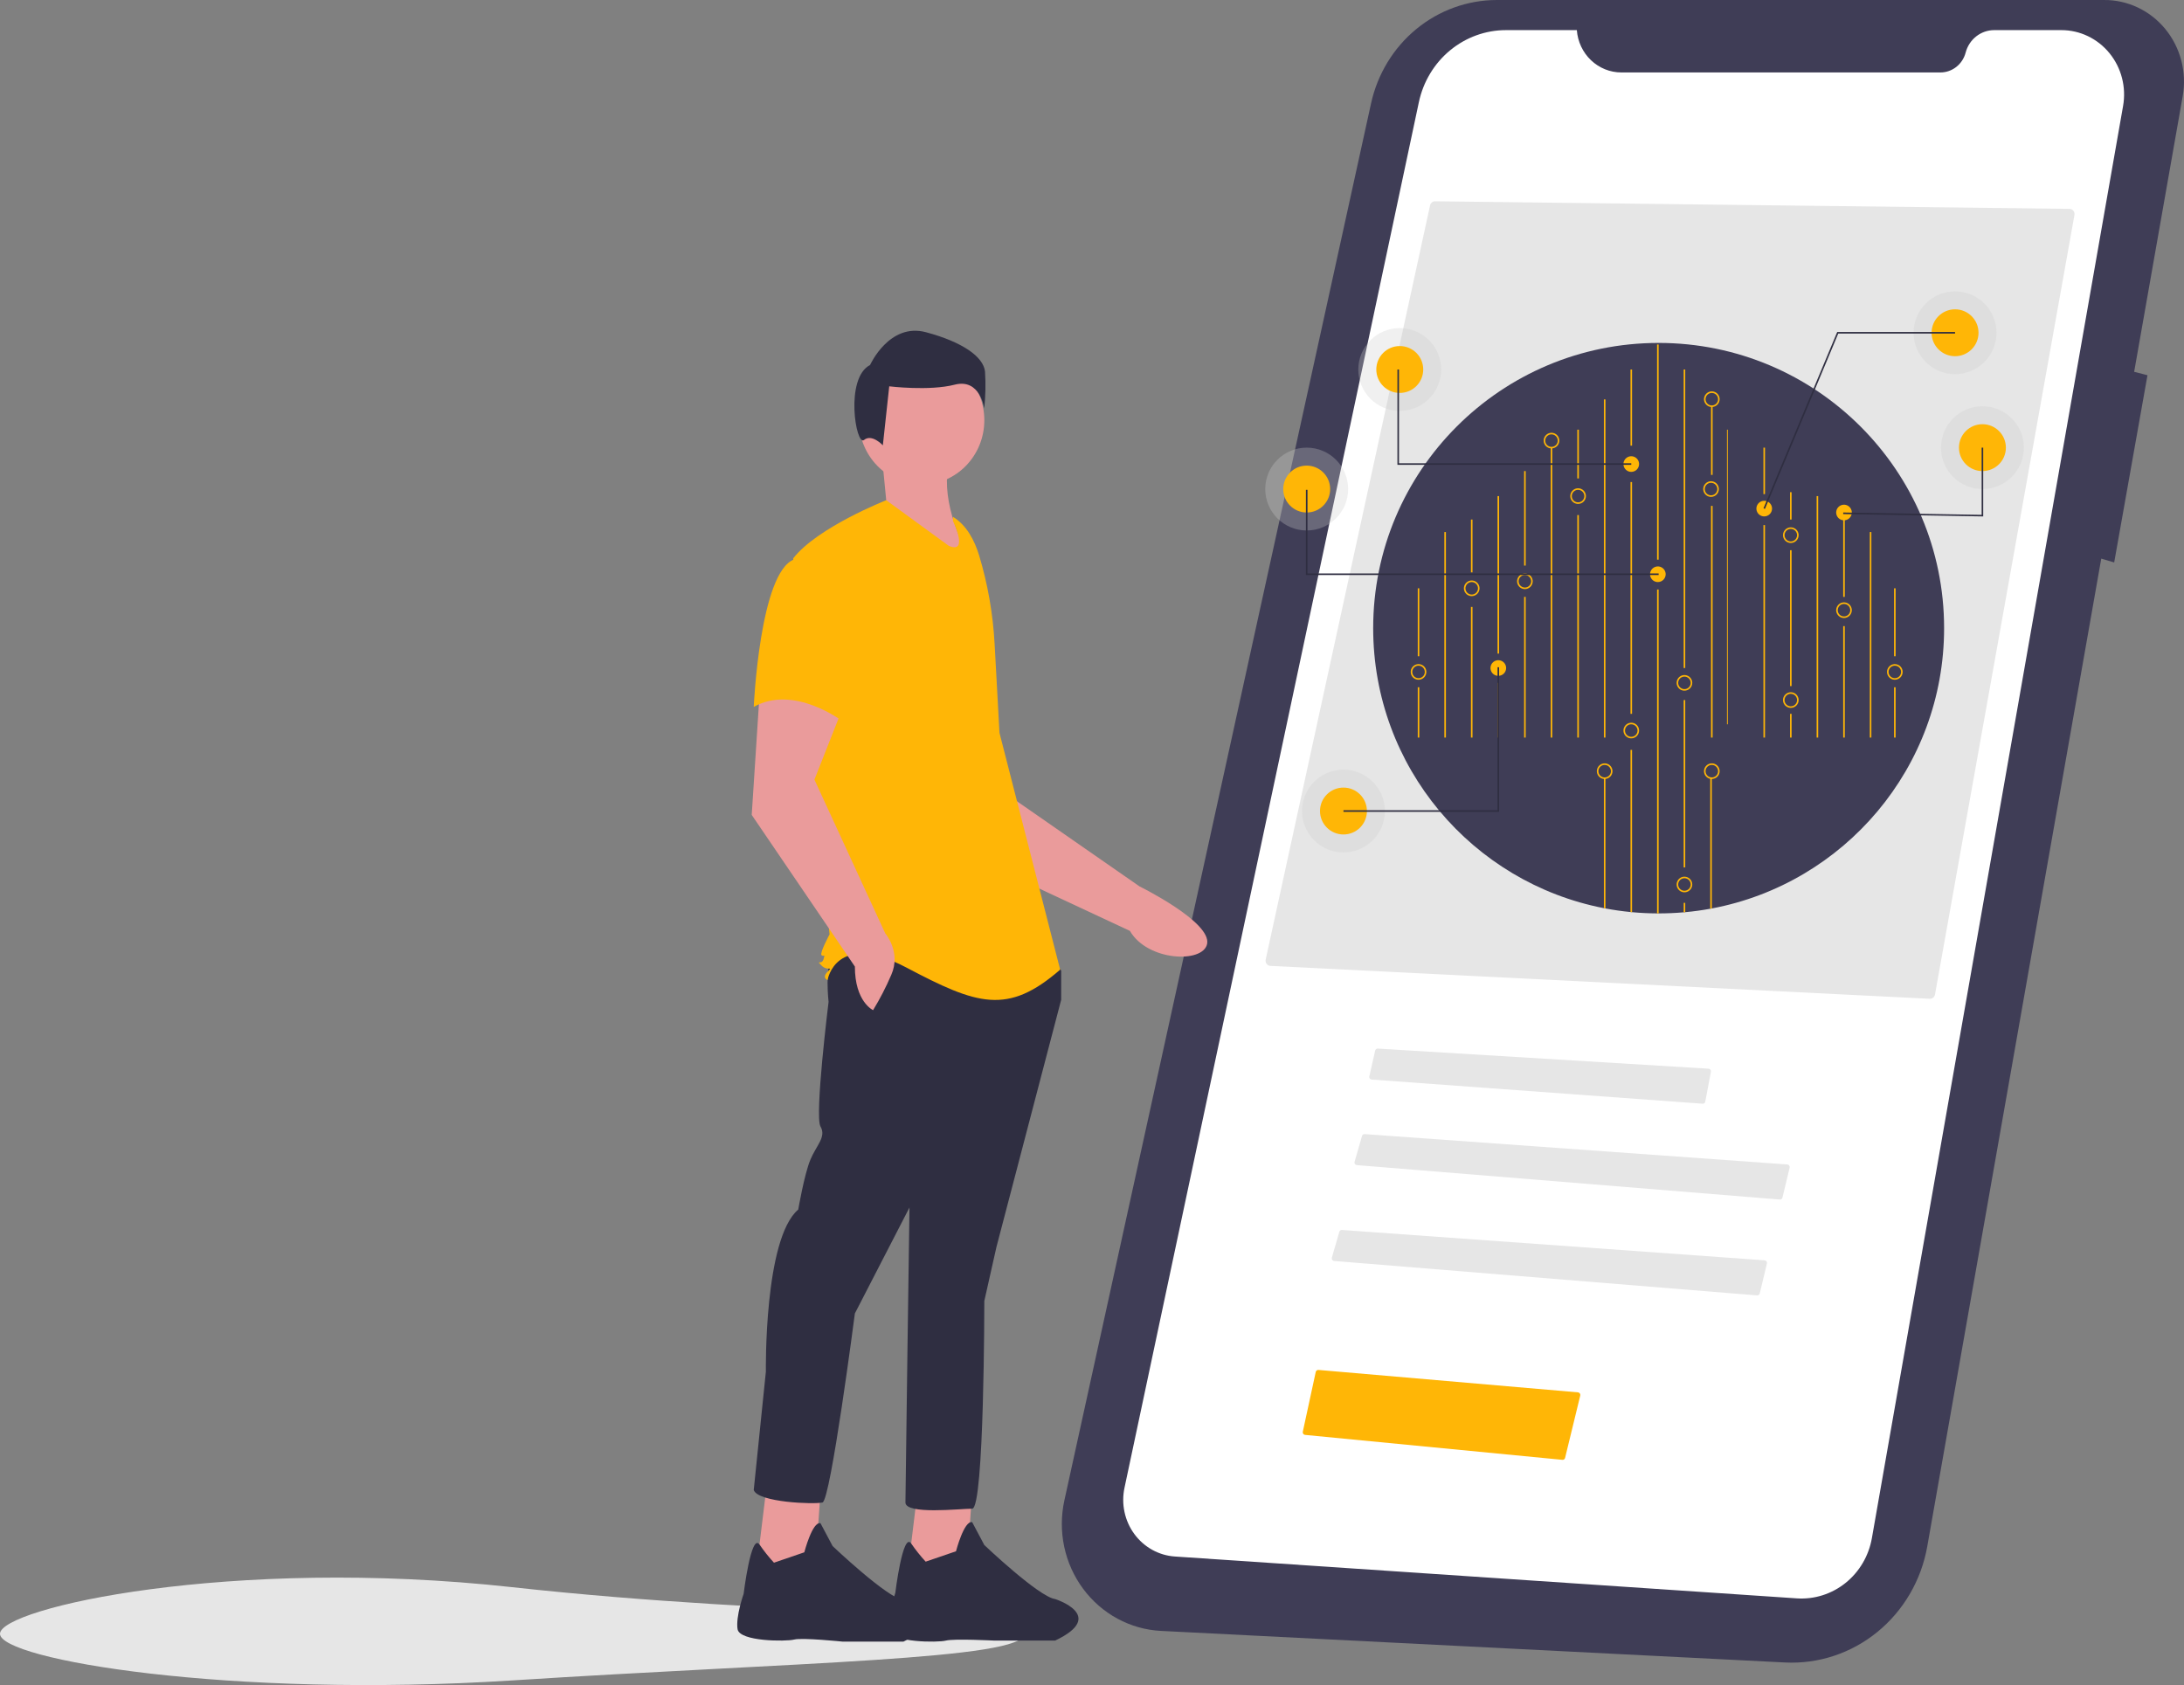 <svg width="832" height="642" viewBox="0 0 832 642" fill="none" xmlns="http://www.w3.org/2000/svg">
<rect x="0" y="0" width="832" height="642" fill="#808080" stroke="none"/>
<g clip-path="url(#clip0)">
<path d="M390.149 622.465C390.149 632.277 302.702 633.322 195.075 640.231C87.548 647.133 0 632.277 0 622.465C0 612.653 87.951 592.911 195.075 604.699C302.702 616.543 390.149 612.653 390.149 622.465Z" fill="#E6E6E6"/>
<path d="M801.481 0.001H570.259C559.102 0.001 548.276 3.9 539.562 11.057C530.848 18.214 524.764 28.203 522.31 39.383L405.478 571.634C404.204 577.439 404.181 583.461 405.412 589.276C406.643 595.091 409.098 600.56 412.604 605.298C416.11 610.036 420.583 613.928 425.709 616.703C430.835 619.478 436.49 621.068 442.277 621.36L679.974 633.389C692.702 634.033 705.224 629.899 715.202 621.758C725.18 613.616 731.933 602.024 734.202 589.145L800.476 212.837L805.406 214.284L818.087 142.96L813.012 141.657L831.511 36.616C832.304 32.117 832.12 27.493 830.973 23.076C829.826 18.658 827.745 14.554 824.877 11.057C822.009 7.561 818.425 4.757 814.381 2.846C810.337 0.935 805.933 -0.037 801.481 0.001L801.481 0.001Z" fill="#3F3D56"/>
<path d="M600.699 11.475H573.709C565.958 11.475 558.44 14.198 552.403 19.191C546.366 24.185 542.173 31.148 540.521 38.927L428.379 566.835C427.733 569.875 427.734 573.021 428.381 576.06C429.028 579.1 430.305 581.96 432.127 584.445C433.949 586.93 436.271 588.983 438.936 590.462C441.6 591.941 444.544 592.812 447.567 593.016L684.495 608.964C691.179 609.414 697.791 607.321 703.068 603.083C708.345 598.846 711.918 592.761 713.105 585.99L808.797 40.345C809.417 36.813 809.274 33.185 808.379 29.716C807.484 26.247 805.859 23.023 803.618 20.269C801.377 17.516 798.575 15.302 795.41 13.782C792.245 12.263 788.793 11.475 785.3 11.475H759.695C757.217 11.475 754.808 12.314 752.841 13.862C750.874 15.411 749.459 17.582 748.814 20.04C748.246 22.209 746.996 24.126 745.26 25.493C743.523 26.86 741.396 27.601 739.209 27.601H617.654C613.37 27.601 609.243 25.94 606.1 22.95C602.957 19.96 601.028 15.862 600.699 11.475V11.475Z" fill="white"/>
<path d="M347.088 283.014L367.978 325.491L430.441 354.657C437.112 366.236 458.309 367.122 459.85 359.634C461.58 351.235 434.11 337.715 434.11 337.715L381.865 301.42L377.293 270.174L347.088 283.014Z" fill="#EA9B9B"/>
<path d="M349.552 568.071L345.699 599.726L368.044 601.31L370.356 568.071H349.552Z" fill="#EA9B9B"/>
<path d="M352.634 594.978C350.636 592.809 348.794 590.494 347.12 588.052C343.918 583.501 341.076 606.849 341.076 606.849C341.076 606.849 337.994 616.346 338.765 621.094C339.535 625.842 357.257 625.842 360.339 625.051C363.421 624.259 378.832 625.051 378.832 625.051H401.947C421.981 615.554 401.947 609.223 401.947 609.223C395.783 608.432 374.979 588.647 374.979 588.647L370.356 579.942C367.274 579.15 364.192 591.021 364.192 591.021L352.634 594.978Z" fill="#2F2E41"/>
<path d="M291.764 568.466L287.91 600.122L310.255 601.705L312.567 568.466H291.764Z" fill="#EA9B9B"/>
<path d="M294.845 595.374C292.848 593.204 291.005 590.89 289.332 588.448C286.129 583.897 283.288 607.245 283.288 607.245C283.288 607.245 280.206 615.95 280.976 620.698C281.747 625.447 299.469 625.447 302.551 624.655C305.633 623.864 321.043 625.447 321.043 625.447H344.159C364.192 615.95 344.159 609.619 344.159 609.619C337.995 608.827 317.191 589.043 317.191 589.043L312.567 580.337C309.485 579.546 306.403 591.417 306.403 591.417L294.845 595.374Z" fill="#2F2E41"/>
<path d="M317.19 364.288C314.108 368.245 315.649 381.699 315.649 381.699C315.649 381.699 310.256 425.225 312.567 429.182C314.879 433.139 311.026 436.305 308.715 441.845C306.403 447.384 304.092 460.838 304.092 460.838C290.993 471.917 291.763 522.566 291.763 522.566L287.14 567.675C288.681 572.424 310.256 573.215 313.338 572.424C316.42 571.632 325.666 500.407 325.666 500.407L346.47 460.046C346.47 460.046 344.929 567.675 344.929 572.424C344.929 577.172 365.733 574.798 370.356 574.798C374.979 574.798 374.979 495.659 374.979 495.659L379.602 475.083L404.259 380.907V369.828L400.406 364.288C400.406 364.288 320.272 360.331 317.19 364.288Z" fill="#2F2E41"/>
<path d="M351.093 184.643C364.285 184.643 374.979 173.659 374.979 160.11C374.979 146.56 364.285 135.577 351.093 135.577C337.901 135.577 327.207 146.56 327.207 160.11C327.207 173.659 337.901 184.643 351.093 184.643Z" fill="#EA9B9B"/>
<path d="M363.036 171.585C358.194 182.658 361.061 198.125 370.741 215.111L331.445 196.118L337.609 190.578L336.068 174.75L363.036 171.585Z" fill="#EA9B9B"/>
<path d="M363.036 196.909C368.182 200.052 371.261 205.825 373.028 211.7C376.299 222.576 378.268 233.821 378.892 245.187L380.758 279.214L403.874 369.432C383.84 386.843 372.283 382.886 345.315 368.641C318.346 354.396 315.264 373.389 315.264 373.389C315.264 373.389 312.953 372.598 315.264 370.224C317.576 367.849 315.264 370.224 312.953 367.849C310.641 365.475 312.953 367.849 313.723 365.475C314.494 363.101 313.723 364.684 312.953 363.892C312.182 363.101 316.035 355.979 316.035 355.979L309.871 296.624L302.166 212.737C311.412 200.866 337.609 190.578 337.609 190.578L361.495 207.989C369.201 211.154 363.036 198.492 363.036 198.492L363.036 196.909Z" fill="#FFB606"/>
<path d="M289.452 262.99L286.37 310.474L325.666 368.245C325.666 381.699 332.601 384.864 332.601 384.864C335.227 380.559 337.545 376.062 339.535 371.411C343.388 362.705 337.224 355.583 337.224 355.583L310.256 297.02L321.813 267.739L289.452 262.99Z" fill="#EA9B9B"/>
<path d="M302.55 213.133C289.452 217.881 287.14 269.321 287.14 269.321C302.551 260.616 321.043 274.861 321.043 274.861C321.043 274.861 324.895 261.408 329.519 243.997C330.915 239.1 331.081 233.919 330.004 228.938C328.926 223.956 326.638 219.336 323.354 215.507C323.354 215.507 315.649 208.384 302.55 213.133Z" fill="#FFB606"/>
<path d="M329.134 167.628C332.174 165.129 336.323 169.671 336.323 169.671L338.755 147.184C338.755 147.184 353.959 149.058 363.69 146.559C373.421 144.061 374.941 155.617 374.941 155.617C375.443 150.95 375.544 146.247 375.245 141.562C374.637 135.941 366.731 130.319 352.743 126.571C338.755 122.823 331.457 139.064 331.457 139.064C321.727 144.061 326.093 170.126 329.134 167.628Z" fill="#2F2E41"/>
<path d="M735.156 380.529C735.62 380.546 736.075 380.393 736.439 380.097C736.803 379.801 737.052 379.38 737.14 378.912L790.267 81.911C790.318 81.628 790.307 81.337 790.237 81.059C790.167 80.781 790.038 80.522 789.861 80.3C789.683 80.078 789.46 79.898 789.207 79.774C788.955 79.65 788.679 79.584 788.399 79.58L546.693 76.688H546.671C546.235 76.69 545.812 76.843 545.471 77.123C545.131 77.403 544.893 77.793 544.795 78.23L482.166 365.592C482.105 365.872 482.104 366.163 482.164 366.444C482.224 366.725 482.343 366.99 482.513 367.218C482.682 367.447 482.899 367.635 483.147 367.769C483.395 367.903 483.668 367.98 483.948 367.994L735.156 380.529Z" fill="#E6E6E6"/>
<path d="M524.809 399.5C524.592 399.5 524.382 399.576 524.212 399.714C524.042 399.853 523.923 400.046 523.874 400.263L521.642 410.09C521.611 410.229 521.609 410.373 521.637 410.513C521.665 410.653 521.722 410.785 521.805 410.9C521.887 411.015 521.993 411.11 522.115 411.179C522.236 411.248 522.371 411.289 522.51 411.299L648.617 420.504C648.85 420.52 649.082 420.447 649.268 420.301C649.454 420.155 649.582 419.944 649.628 419.708L651.775 408.34C651.801 408.202 651.798 408.059 651.766 407.923C651.735 407.786 651.675 407.658 651.591 407.547C651.507 407.436 651.401 407.344 651.28 407.279C651.159 407.213 651.026 407.175 650.889 407.167L524.867 399.502C524.848 399.501 524.828 399.5 524.809 399.5Z" fill="#E6E6E6"/>
<path d="M678.02 457.015C678.248 457.033 678.474 456.968 678.658 456.831C678.843 456.694 678.975 456.495 679.03 456.267L681.763 444.875C681.796 444.735 681.8 444.589 681.772 444.448C681.745 444.307 681.688 444.173 681.606 444.057C681.523 443.941 681.417 443.844 681.294 443.774C681.172 443.705 681.036 443.664 680.896 443.653L519.853 432.085C519.634 432.067 519.416 432.128 519.236 432.256C519.056 432.384 518.924 432.572 518.864 432.789L516.024 442.634C515.983 442.775 515.974 442.923 515.996 443.068C516.018 443.213 516.072 443.351 516.153 443.472C516.234 443.594 516.34 443.695 516.464 443.768C516.588 443.842 516.726 443.886 516.868 443.897L678.02 457.015Z" fill="#E6E6E6"/>
<path d="M669.372 493.534C669.599 493.553 669.826 493.488 670.011 493.351C670.196 493.214 670.327 493.014 670.382 492.786L673.114 481.393C673.148 481.253 673.151 481.108 673.124 480.967C673.097 480.825 673.04 480.692 672.957 480.576C672.875 480.459 672.768 480.363 672.646 480.293C672.523 480.223 672.387 480.182 672.247 480.172L511.204 468.604C510.986 468.586 510.768 468.646 510.588 468.775C510.407 468.903 510.276 469.091 510.215 469.307L507.376 479.152C507.335 479.293 507.325 479.441 507.348 479.587C507.37 479.732 507.423 479.87 507.504 479.991C507.585 480.112 507.691 480.213 507.815 480.287C507.939 480.36 508.077 480.404 508.22 480.416L669.372 493.534Z" fill="#E6E6E6"/>
<path d="M595.201 556.183C595.431 556.207 595.661 556.145 595.849 556.009C596.037 555.872 596.171 555.669 596.224 555.439L602.002 531.701C602.036 531.562 602.04 531.417 602.014 531.277C601.988 531.136 601.933 531.003 601.852 530.887C601.771 530.77 601.666 530.673 601.545 530.602C601.424 530.532 601.289 530.489 601.15 530.477L502.252 521.933C502.021 521.917 501.792 521.985 501.606 522.126C501.419 522.267 501.287 522.471 501.234 522.702L496.305 545.485C496.275 545.622 496.274 545.763 496.302 545.9C496.33 546.037 496.386 546.167 496.466 546.28C496.546 546.393 496.649 546.487 496.767 546.557C496.886 546.626 497.017 546.669 497.153 546.682L595.201 556.183Z" fill="#FFB606"/>
<g clip-path="url(#clip1)">
<path opacity="0.3" d="M755.209 186.328C763.93 186.328 771 179.263 771 170.548C771 161.833 763.93 154.768 755.209 154.768C746.488 154.768 739.418 161.833 739.418 170.548C739.418 179.263 746.488 186.328 755.209 186.328Z" fill="#CCCCCC"/>
<path d="M755.209 179.48C760.146 179.48 764.147 175.481 764.147 170.548C764.147 165.615 760.146 161.616 755.209 161.616C750.273 161.616 746.271 165.615 746.271 170.548C746.271 175.481 750.273 179.48 755.209 179.48Z" fill="#FFB606"/>
<path opacity="0.3" d="M744.781 142.56C753.502 142.56 760.572 135.495 760.572 126.78C760.572 118.065 753.502 111 744.781 111C736.06 111 728.991 118.065 728.991 126.78C728.991 135.495 736.06 142.56 744.781 142.56Z" fill="#CCCCCC"/>
<path d="M744.781 135.712C749.718 135.712 753.72 131.713 753.72 126.78C753.72 121.847 749.718 117.848 744.781 117.848C739.845 117.848 735.843 121.847 735.843 126.78C735.843 131.713 739.845 135.712 744.781 135.712Z" fill="#FFB606"/>
<path opacity="0.3" d="M497.791 202.108C506.512 202.108 513.581 195.043 513.581 186.328C513.581 177.613 506.512 170.548 497.791 170.548C489.07 170.548 482 177.613 482 186.328C482 195.043 489.07 202.108 497.791 202.108Z" fill="#CCCCCC"/>
<path d="M497.791 195.26C502.727 195.26 506.729 191.261 506.729 186.328C506.729 181.395 502.727 177.396 497.791 177.396C492.854 177.396 488.853 181.395 488.853 186.328C488.853 191.261 492.854 195.26 497.791 195.26Z" fill="#FFB606"/>
<path opacity="0.3" d="M511.794 324.776C520.515 324.776 527.585 317.711 527.585 308.996C527.585 300.281 520.515 293.216 511.794 293.216C503.073 293.216 496.003 300.281 496.003 308.996C496.003 317.711 503.073 324.776 511.794 324.776Z" fill="#CCCCCC"/>
<path d="M511.794 317.928C516.73 317.928 520.732 313.929 520.732 308.996C520.732 304.063 516.73 300.064 511.794 300.064C506.857 300.064 502.855 304.063 502.855 308.996C502.855 313.929 506.857 317.928 511.794 317.928Z" fill="#FFB606"/>
<path opacity="0.3" d="M533.245 156.554C541.966 156.554 549.036 149.489 549.036 140.774C549.036 132.059 541.966 124.994 533.245 124.994C524.524 124.994 517.455 132.059 517.455 140.774C517.455 149.489 524.524 156.554 533.245 156.554Z" fill="#CCCCCC"/>
<path d="M533.245 149.706C538.182 149.706 542.183 145.707 542.183 140.774C542.183 135.841 538.182 131.842 533.245 131.842C528.309 131.842 524.307 135.841 524.307 140.774C524.307 145.707 528.309 149.706 533.245 149.706Z" fill="#FFB606"/>
<path d="M740.611 239.325C740.611 292.424 702.501 336.629 652.123 346.115C651.926 346.154 651.727 346.19 651.527 346.225C648.396 346.8 645.218 347.236 641.993 347.533C641.793 347.553 641.597 347.571 641.397 347.586C638.257 347.86 635.079 347.998 631.863 348C631.664 348 631.467 348 631.267 347.997C628.055 347.982 624.877 347.827 621.733 347.533C621.534 347.518 621.337 347.497 621.137 347.476C617.917 347.163 614.739 346.71 611.603 346.115C611.404 346.08 611.204 346.041 611.007 346.002C560.924 336.281 523.116 292.216 523.116 239.325C523.116 179.307 571.805 130.651 631.863 130.651C691.922 130.651 740.611 179.307 740.611 239.325Z" fill="#3F3D56"/>
<path d="M652.421 192.729H651.825V281.009H652.421V192.729Z" fill="#FFB606"/>
<path d="M652.421 154.887H651.825V180.931H652.421V154.887Z" fill="#FFB606"/>
<path d="M611.603 152.17H611.007V281.009H611.603V152.17Z" fill="#FFB606"/>
<path d="M621.733 140.774H621.137V169.79H621.733V140.774Z" fill="#FFB606"/>
<path d="M621.733 183.648H621.137V271.969H621.733V183.648Z" fill="#FFB606"/>
<path d="M621.733 285.698V347.533C621.533 347.518 621.337 347.497 621.137 347.476V285.698H621.733Z" fill="#FFB606"/>
<path d="M631.863 131.246H631.267V213.228H631.863V131.246Z" fill="#FFB606"/>
<path d="M631.863 224.593V348C631.663 348 631.467 348 631.267 347.997V224.593H631.863Z" fill="#FFB606"/>
<path d="M641.993 140.774H641.397V254.51H641.993V140.774Z" fill="#FFB606"/>
<path d="M641.993 266.717H641.397V330.485H641.993V266.717Z" fill="#FFB606"/>
<path d="M641.993 343.989V347.533C641.793 347.553 641.597 347.571 641.397 347.586V343.989H641.993Z" fill="#FFB606"/>
<path d="M652.123 296.491V346.115C651.926 346.154 651.726 346.19 651.527 346.225V296.491H652.123Z" fill="#FFB606"/>
<path d="M611.603 296.491V346.115C611.404 346.08 611.204 346.041 611.007 346.002V296.491H611.603Z" fill="#FFB606"/>
<path d="M601.473 163.7H600.877V182.282H601.473V163.7Z" fill="#FFB606"/>
<path d="M601.473 196.235H600.877V281.009H601.473V196.235Z" fill="#FFB606"/>
<path d="M591.343 170.548H590.748V281.009H591.343V170.548Z" fill="#FFB606"/>
<path d="M581.214 179.48H580.618V215.478H581.214V179.48Z" fill="#FFB606"/>
<path d="M581.214 227.406H580.618V281.009H581.214V227.406Z" fill="#FFB606"/>
<path d="M571.084 189.008H570.488V249.012H571.084V189.008Z" fill="#FFB606"/>
<path d="M571.084 260.167H570.488V281.009H571.084V260.167Z" fill="#FFB606"/>
<path d="M560.954 197.94H560.358V218.066H560.954V197.94Z" fill="#FFB606"/>
<path d="M560.954 231.232H560.358V281.009H560.954V231.232Z" fill="#FFB606"/>
<path d="M550.824 202.704H550.228V281.009H550.824V202.704Z" fill="#FFB606"/>
<path d="M540.694 224.141H540.098V250.025H540.694V224.141Z" fill="#FFB606"/>
<path d="M540.694 261.841H540.098V281.009H540.694V261.841Z" fill="#FFB606"/>
<path d="M658.204 163.7H657.896V275.947H658.204V163.7Z" fill="#FFB606"/>
<path d="M672.382 170.548H671.787V188.246H672.382V170.548Z" fill="#FFB606"/>
<path d="M672.382 200.061H671.787V281.009H672.382V200.061Z" fill="#FFB606"/>
<path d="M682.512 187.519H681.917V197.94H682.512V187.519Z" fill="#FFB606"/>
<path d="M682.512 209.627H681.917V261.391H682.512V209.627Z" fill="#FFB606"/>
<path d="M682.512 271.969H681.917V281.009H682.512V271.969Z" fill="#FFB606"/>
<path d="M692.642 189.008H692.046V281.009H692.642V189.008Z" fill="#FFB606"/>
<path d="M702.772 197.94H702.176V227.406H702.772V197.94Z" fill="#FFB606"/>
<path d="M702.772 238.547H702.176V281.009H702.772V238.547Z" fill="#FFB606"/>
<path d="M712.902 202.704H712.306V281.009H712.902V202.704Z" fill="#FFB606"/>
<path d="M611.305 296.789C610.716 296.789 610.14 296.614 609.65 296.287C609.16 295.96 608.778 295.495 608.552 294.951C608.327 294.407 608.268 293.808 608.383 293.231C608.498 292.653 608.782 292.123 609.198 291.706C609.615 291.29 610.146 291.006 610.724 290.891C611.302 290.776 611.901 290.835 612.445 291.061C612.99 291.286 613.455 291.668 613.782 292.157C614.11 292.647 614.284 293.223 614.284 293.812C614.284 294.601 613.969 295.358 613.411 295.916C612.852 296.474 612.095 296.788 611.305 296.789ZM611.305 291.43C610.834 291.43 610.373 291.569 609.981 291.831C609.589 292.093 609.283 292.465 609.103 292.9C608.923 293.335 608.875 293.814 608.967 294.276C609.059 294.738 609.286 295.163 609.62 295.496C609.953 295.829 610.378 296.056 610.84 296.148C611.302 296.24 611.782 296.192 612.217 296.012C612.653 295.832 613.025 295.527 613.287 295.135C613.549 294.743 613.689 294.283 613.689 293.812C613.688 293.18 613.437 292.575 612.99 292.128C612.543 291.682 611.937 291.43 611.305 291.43Z" fill="#FFB606"/>
<path d="M621.435 281.307C620.846 281.307 620.27 281.132 619.78 280.805C619.29 280.478 618.908 280.013 618.682 279.469C618.457 278.924 618.398 278.326 618.513 277.748C618.628 277.171 618.912 276.64 619.328 276.224C619.745 275.807 620.276 275.524 620.854 275.409C621.432 275.294 622.031 275.353 622.575 275.578C623.12 275.804 623.585 276.185 623.912 276.675C624.24 277.165 624.414 277.74 624.414 278.329C624.413 279.118 624.099 279.875 623.541 280.433C622.982 280.992 622.225 281.306 621.435 281.307ZM621.435 275.947C620.964 275.947 620.503 276.087 620.111 276.349C619.719 276.61 619.413 276.982 619.233 277.418C619.052 277.853 619.005 278.332 619.097 278.794C619.189 279.256 619.416 279.68 619.75 280.013C620.083 280.347 620.508 280.573 620.97 280.665C621.432 280.757 621.912 280.71 622.347 280.53C622.783 280.349 623.155 280.044 623.417 279.652C623.679 279.261 623.818 278.8 623.818 278.329C623.818 277.698 623.566 277.092 623.12 276.646C622.673 276.199 622.067 275.948 621.435 275.947Z" fill="#FFB606"/>
<path d="M652.122 296.789C651.533 296.789 650.957 296.614 650.467 296.287C649.977 295.96 649.595 295.495 649.37 294.951C649.144 294.407 649.085 293.808 649.2 293.231C649.315 292.653 649.599 292.123 650.016 291.706C650.432 291.29 650.963 291.006 651.541 290.891C652.119 290.776 652.718 290.835 653.263 291.061C653.807 291.286 654.272 291.668 654.6 292.157C654.927 292.647 655.102 293.223 655.102 293.812C655.101 294.601 654.787 295.358 654.228 295.916C653.67 296.474 652.912 296.788 652.122 296.789ZM652.122 291.43C651.651 291.43 651.19 291.569 650.798 291.831C650.406 292.093 650.101 292.465 649.92 292.9C649.74 293.335 649.693 293.814 649.785 294.276C649.877 294.738 650.104 295.163 650.437 295.496C650.77 295.829 651.195 296.056 651.657 296.148C652.12 296.24 652.599 296.192 653.035 296.012C653.47 295.832 653.842 295.527 654.104 295.135C654.366 294.743 654.506 294.283 654.506 293.812C654.505 293.18 654.254 292.575 653.807 292.128C653.36 291.682 652.754 291.43 652.122 291.43Z" fill="#FFB606"/>
<path d="M641.695 334.006C641.105 334.006 640.529 334.181 640.039 334.508C639.549 334.835 639.168 335.3 638.942 335.844C638.717 336.388 638.658 336.987 638.773 337.565C638.888 338.142 639.171 338.673 639.588 339.089C640.005 339.505 640.536 339.789 641.113 339.904C641.691 340.019 642.29 339.96 642.835 339.734C643.379 339.509 643.845 339.127 644.172 338.638C644.499 338.148 644.674 337.573 644.674 336.984C644.673 336.194 644.358 335.438 643.8 334.88C643.242 334.322 642.484 334.008 641.695 334.006ZM641.695 339.366C641.223 339.366 640.762 339.226 640.37 338.964C639.979 338.702 639.673 338.33 639.493 337.895C639.312 337.46 639.265 336.981 639.357 336.519C639.449 336.057 639.676 335.633 640.009 335.299C640.343 334.966 640.767 334.739 641.23 334.648C641.692 334.556 642.171 334.603 642.607 334.783C643.042 334.963 643.415 335.269 643.676 335.66C643.938 336.052 644.078 336.513 644.078 336.984C644.077 337.615 643.826 338.221 643.379 338.667C642.932 339.114 642.327 339.365 641.695 339.366Z" fill="#FFB606"/>
<path d="M641.695 263.144C641.105 263.144 640.529 262.97 640.039 262.643C639.549 262.316 639.168 261.851 638.942 261.306C638.717 260.762 638.658 260.164 638.773 259.586C638.888 259.009 639.171 258.478 639.588 258.062C640.005 257.645 640.536 257.362 641.113 257.247C641.691 257.132 642.29 257.191 642.835 257.416C643.379 257.642 643.845 258.023 644.172 258.513C644.499 259.003 644.674 259.578 644.674 260.167C644.673 260.956 644.359 261.713 643.8 262.271C643.242 262.83 642.485 263.144 641.695 263.144ZM641.695 257.785C641.223 257.785 640.762 257.925 640.37 258.187C639.979 258.448 639.673 258.82 639.493 259.256C639.312 259.691 639.265 260.17 639.357 260.632C639.449 261.094 639.676 261.518 640.009 261.851C640.343 262.184 640.767 262.411 641.23 262.503C641.692 262.595 642.171 262.548 642.607 262.368C643.042 262.187 643.415 261.882 643.676 261.49C643.938 261.099 644.078 260.638 644.078 260.167C644.077 259.536 643.826 258.93 643.379 258.484C642.932 258.037 642.327 257.786 641.695 257.785Z" fill="#FFB606"/>
<path d="M631.565 221.759C630.976 221.759 630.4 221.584 629.91 221.257C629.42 220.93 629.038 220.465 628.812 219.921C628.587 219.377 628.528 218.778 628.643 218.201C628.758 217.623 629.041 217.092 629.458 216.676C629.875 216.26 630.406 215.976 630.984 215.861C631.562 215.746 632.161 215.805 632.705 216.031C633.249 216.256 633.715 216.638 634.042 217.127C634.369 217.617 634.544 218.193 634.544 218.781C634.543 219.571 634.229 220.328 633.671 220.886C633.112 221.444 632.355 221.758 631.565 221.759Z" fill="#FFB606"/>
<path d="M651.825 189.305C651.235 189.305 650.659 189.131 650.169 188.803C649.679 188.476 649.298 188.011 649.072 187.467C648.847 186.923 648.788 186.325 648.902 185.747C649.017 185.169 649.301 184.639 649.718 184.223C650.135 183.806 650.665 183.523 651.243 183.408C651.821 183.293 652.42 183.352 652.965 183.577C653.509 183.802 653.974 184.184 654.302 184.674C654.629 185.163 654.804 185.739 654.804 186.328C654.803 187.117 654.489 187.874 653.93 188.432C653.372 188.99 652.614 189.304 651.825 189.305ZM651.825 183.946C651.353 183.946 650.892 184.086 650.5 184.347C650.108 184.609 649.803 184.981 649.623 185.416C649.442 185.852 649.395 186.331 649.487 186.793C649.579 187.255 649.806 187.679 650.139 188.012C650.473 188.345 650.897 188.572 651.36 188.664C651.822 188.756 652.301 188.709 652.737 188.528C653.172 188.348 653.544 188.043 653.806 187.651C654.068 187.259 654.208 186.799 654.208 186.328C654.207 185.696 653.956 185.091 653.509 184.644C653.062 184.198 652.457 183.947 651.825 183.946Z" fill="#FFB606"/>
<path d="M580.915 224.438C580.326 224.438 579.75 224.264 579.26 223.937C578.77 223.609 578.388 223.144 578.163 222.6C577.937 222.056 577.878 221.458 577.993 220.88C578.108 220.303 578.392 219.772 578.809 219.356C579.225 218.939 579.756 218.656 580.334 218.541C580.912 218.426 581.511 218.485 582.056 218.71C582.6 218.936 583.065 219.317 583.393 219.807C583.72 220.297 583.895 220.872 583.895 221.461C583.894 222.25 583.58 223.007 583.021 223.565C582.463 224.124 581.705 224.438 580.915 224.438ZM580.915 219.079C580.444 219.079 579.983 219.219 579.591 219.481C579.199 219.742 578.894 220.114 578.713 220.55C578.533 220.985 578.486 221.464 578.578 221.926C578.67 222.388 578.897 222.812 579.23 223.145C579.563 223.478 579.988 223.705 580.45 223.797C580.913 223.889 581.392 223.842 581.828 223.662C582.263 223.481 582.635 223.176 582.897 222.784C583.159 222.393 583.299 221.932 583.299 221.461C583.298 220.83 583.047 220.224 582.6 219.778C582.153 219.331 581.547 219.08 580.915 219.079Z" fill="#FFB606"/>
<path d="M560.656 227.118C560.066 227.118 559.49 226.943 559 226.616C558.51 226.289 558.129 225.824 557.903 225.28C557.678 224.736 557.619 224.137 557.734 223.56C557.848 222.982 558.132 222.452 558.549 222.035C558.966 221.619 559.496 221.335 560.074 221.221C560.652 221.106 561.251 221.165 561.796 221.39C562.34 221.615 562.806 221.997 563.133 222.487C563.46 222.976 563.635 223.552 563.635 224.141C563.634 224.93 563.32 225.687 562.761 226.245C562.203 226.803 561.446 227.117 560.656 227.118ZM560.656 221.759C560.184 221.759 559.723 221.899 559.331 222.16C558.939 222.422 558.634 222.794 558.454 223.229C558.273 223.664 558.226 224.143 558.318 224.605C558.41 225.067 558.637 225.492 558.97 225.825C559.304 226.158 559.728 226.385 560.191 226.477C560.653 226.569 561.132 226.522 561.568 226.341C562.003 226.161 562.376 225.856 562.637 225.464C562.899 225.072 563.039 224.612 563.039 224.141C563.038 223.509 562.787 222.904 562.34 222.457C561.893 222.011 561.288 221.76 560.656 221.759Z" fill="#FFB606"/>
<path d="M570.786 257.487C570.196 257.487 569.62 257.313 569.13 256.986C568.64 256.658 568.258 256.193 568.033 255.649C567.807 255.105 567.748 254.507 567.863 253.929C567.978 253.352 568.262 252.821 568.679 252.405C569.095 251.988 569.626 251.705 570.204 251.59C570.782 251.475 571.381 251.534 571.926 251.759C572.47 251.985 572.935 252.366 573.263 252.856C573.59 253.346 573.765 253.921 573.765 254.51C573.764 255.299 573.45 256.056 572.891 256.614C572.333 257.173 571.575 257.487 570.786 257.487Z" fill="#FFB606"/>
<path d="M652.122 155.065C651.533 155.065 650.957 154.891 650.467 154.564C649.977 154.236 649.595 153.771 649.37 153.227C649.144 152.683 649.085 152.085 649.2 151.507C649.315 150.93 649.599 150.399 650.016 149.983C650.432 149.566 650.963 149.283 651.541 149.168C652.119 149.053 652.718 149.112 653.263 149.337C653.807 149.563 654.272 149.944 654.6 150.434C654.927 150.923 655.102 151.499 655.102 152.088C655.101 152.877 654.787 153.634 654.228 154.192C653.67 154.75 652.912 155.064 652.122 155.065ZM652.122 149.706C651.651 149.706 651.19 149.846 650.798 150.107C650.406 150.369 650.101 150.741 649.92 151.176C649.74 151.612 649.693 152.091 649.785 152.553C649.877 153.015 650.104 153.439 650.437 153.772C650.77 154.105 651.195 154.332 651.657 154.424C652.12 154.516 652.599 154.469 653.035 154.289C653.47 154.108 653.842 153.803 654.104 153.411C654.366 153.02 654.506 152.559 654.506 152.088C654.505 151.456 654.254 150.851 653.807 150.404C653.36 149.958 652.754 149.707 652.122 149.706Z" fill="#FFB606"/>
<path d="M601.175 191.985C600.586 191.985 600.01 191.81 599.52 191.483C599.03 191.156 598.648 190.691 598.423 190.147C598.197 189.603 598.138 189.004 598.253 188.427C598.368 187.849 598.652 187.319 599.068 186.902C599.485 186.486 600.016 186.202 600.594 186.087C601.172 185.972 601.771 186.031 602.315 186.257C602.86 186.482 603.325 186.864 603.652 187.353C603.98 187.843 604.155 188.419 604.155 189.008C604.154 189.797 603.839 190.554 603.281 191.112C602.722 191.67 601.965 191.984 601.175 191.985ZM601.175 186.626C600.704 186.626 600.243 186.765 599.851 187.027C599.459 187.289 599.154 187.661 598.973 188.096C598.793 188.531 598.746 189.01 598.837 189.472C598.929 189.934 599.156 190.359 599.49 190.692C599.823 191.025 600.248 191.252 600.71 191.344C601.173 191.436 601.652 191.388 602.087 191.208C602.523 191.028 602.895 190.723 603.157 190.331C603.419 189.939 603.559 189.479 603.559 189.008C603.558 188.376 603.307 187.771 602.86 187.324C602.413 186.878 601.807 186.626 601.175 186.626Z" fill="#FFB606"/>
<path d="M591.045 170.845C590.456 170.845 589.88 170.671 589.39 170.344C588.9 170.017 588.518 169.552 588.293 169.007C588.067 168.463 588.008 167.865 588.123 167.287C588.238 166.71 588.522 166.179 588.939 165.763C589.355 165.346 589.886 165.063 590.464 164.948C591.042 164.833 591.641 164.892 592.185 165.117C592.73 165.343 593.195 165.724 593.523 166.214C593.85 166.704 594.025 167.279 594.025 167.868C594.024 168.657 593.71 169.414 593.151 169.972C592.592 170.531 591.835 170.845 591.045 170.845ZM591.045 165.486C590.574 165.486 590.113 165.626 589.721 165.888C589.329 166.149 589.024 166.521 588.843 166.957C588.663 167.392 588.616 167.871 588.708 168.333C588.8 168.795 589.027 169.219 589.36 169.552C589.693 169.885 590.118 170.112 590.58 170.204C591.043 170.296 591.522 170.249 591.957 170.069C592.393 169.888 592.765 169.583 593.027 169.191C593.289 168.8 593.429 168.339 593.429 167.868C593.428 167.237 593.177 166.631 592.73 166.185C592.283 165.738 591.677 165.487 591.045 165.486Z" fill="#FFB606"/>
<path d="M540.396 258.976C539.807 258.976 539.231 258.802 538.741 258.474C538.251 258.147 537.869 257.682 537.643 257.138C537.418 256.594 537.359 255.995 537.474 255.418C537.589 254.84 537.872 254.31 538.289 253.893C538.706 253.477 539.237 253.193 539.815 253.079C540.393 252.964 540.992 253.023 541.536 253.248C542.08 253.473 542.546 253.855 542.873 254.345C543.201 254.834 543.375 255.41 543.375 255.999C543.374 256.788 543.06 257.545 542.502 258.103C541.943 258.661 541.186 258.975 540.396 258.976ZM540.396 253.617C539.924 253.617 539.464 253.757 539.072 254.018C538.68 254.28 538.374 254.652 538.194 255.087C538.013 255.522 537.966 256.001 538.058 256.463C538.15 256.925 538.377 257.35 538.71 257.683C539.044 258.016 539.469 258.243 539.931 258.335C540.393 258.427 540.872 258.38 541.308 258.199C541.744 258.019 542.116 257.714 542.378 257.322C542.64 256.93 542.779 256.47 542.779 255.999C542.779 255.367 542.527 254.762 542.08 254.315C541.634 253.869 541.028 253.618 540.396 253.617Z" fill="#FFB606"/>
<path d="M722.138 224.141H721.542V250.025H722.138V224.141Z" fill="#FFB606"/>
<path d="M722.138 261.841H721.542V281.009H722.138V261.841Z" fill="#FFB606"/>
<path d="M721.84 258.976C721.251 258.976 720.675 258.802 720.185 258.474C719.695 258.147 719.313 257.682 719.088 257.138C718.862 256.594 718.803 255.995 718.918 255.418C719.033 254.84 719.317 254.31 719.733 253.893C720.15 253.477 720.681 253.193 721.259 253.079C721.837 252.964 722.436 253.023 722.98 253.248C723.525 253.473 723.99 253.855 724.317 254.345C724.645 254.834 724.82 255.41 724.82 255.999C724.819 256.788 724.504 257.545 723.946 258.103C723.387 258.661 722.63 258.975 721.84 258.976ZM721.84 253.617C721.369 253.617 720.908 253.757 720.516 254.018C720.124 254.28 719.819 254.652 719.638 255.087C719.458 255.522 719.411 256.001 719.503 256.463C719.594 256.925 719.821 257.35 720.155 257.683C720.488 258.016 720.913 258.243 721.375 258.335C721.838 258.427 722.317 258.38 722.752 258.199C723.188 258.019 723.56 257.714 723.822 257.322C724.084 256.93 724.224 256.47 724.224 255.999C724.223 255.367 723.972 254.762 723.525 254.315C723.078 253.869 722.472 253.618 721.84 253.617Z" fill="#FFB606"/>
<path d="M702.474 235.455C701.885 235.455 701.309 235.28 700.819 234.953C700.329 234.626 699.947 234.161 699.721 233.617C699.496 233.073 699.437 232.474 699.552 231.897C699.667 231.319 699.951 230.788 700.367 230.372C700.784 229.956 701.315 229.672 701.893 229.557C702.471 229.442 703.07 229.501 703.614 229.727C704.159 229.952 704.624 230.334 704.951 230.823C705.279 231.313 705.453 231.889 705.453 232.477C705.452 233.267 705.138 234.024 704.58 234.582C704.021 235.14 703.264 235.454 702.474 235.455ZM702.474 230.095C702.003 230.095 701.542 230.235 701.15 230.497C700.758 230.759 700.452 231.131 700.272 231.566C700.092 232.001 700.044 232.48 700.136 232.942C700.228 233.404 700.455 233.829 700.789 234.162C701.122 234.495 701.547 234.722 702.009 234.814C702.471 234.905 702.951 234.858 703.386 234.678C703.822 234.498 704.194 234.192 704.456 233.801C704.718 233.409 704.858 232.948 704.858 232.477C704.857 231.846 704.605 231.24 704.159 230.794C703.712 230.347 703.106 230.096 702.474 230.095Z" fill="#FFB606"/>
<path d="M682.214 269.695C681.625 269.695 681.049 269.52 680.559 269.193C680.069 268.866 679.687 268.401 679.462 267.857C679.236 267.313 679.177 266.714 679.292 266.136C679.407 265.559 679.691 265.028 680.108 264.612C680.524 264.196 681.055 263.912 681.633 263.797C682.211 263.682 682.81 263.741 683.354 263.967C683.899 264.192 684.364 264.574 684.692 265.063C685.019 265.553 685.194 266.128 685.194 266.717C685.193 267.507 684.878 268.263 684.32 268.822C683.761 269.38 683.004 269.694 682.214 269.695ZM682.214 264.335C681.743 264.335 681.282 264.475 680.89 264.737C680.498 264.999 680.193 265.371 680.012 265.806C679.832 266.241 679.785 266.72 679.877 267.182C679.969 267.644 680.196 268.068 680.529 268.402C680.862 268.735 681.287 268.962 681.749 269.053C682.212 269.145 682.691 269.098 683.126 268.918C683.562 268.738 683.934 268.432 684.196 268.041C684.458 267.649 684.598 267.188 684.598 266.717C684.597 266.086 684.346 265.48 683.899 265.034C683.452 264.587 682.846 264.336 682.214 264.335Z" fill="#FFB606"/>
<path d="M621.435 179.778C620.846 179.778 620.27 179.603 619.78 179.276C619.29 178.949 618.908 178.484 618.682 177.94C618.457 177.396 618.398 176.797 618.513 176.219C618.628 175.642 618.912 175.111 619.328 174.695C619.745 174.279 620.276 173.995 620.854 173.88C621.432 173.765 622.031 173.824 622.575 174.049C623.12 174.275 623.585 174.656 623.912 175.146C624.24 175.636 624.414 176.211 624.414 176.8C624.413 177.59 624.099 178.346 623.541 178.905C622.982 179.463 622.225 179.777 621.435 179.778Z" fill="#FFB606"/>
<path d="M682.214 206.872C681.625 206.872 681.049 206.697 680.559 206.37C680.069 206.043 679.687 205.578 679.462 205.034C679.236 204.49 679.177 203.891 679.292 203.314C679.407 202.736 679.691 202.206 680.108 201.789C680.524 201.373 681.055 201.089 681.633 200.974C682.211 200.859 682.81 200.918 683.354 201.144C683.899 201.369 684.364 201.751 684.692 202.24C685.019 202.73 685.194 203.306 685.194 203.894C685.193 204.684 684.879 205.441 684.32 205.999C683.761 206.557 683.004 206.871 682.214 206.872ZM682.214 201.513C681.743 201.513 681.282 201.652 680.89 201.914C680.498 202.176 680.193 202.548 680.012 202.983C679.832 203.418 679.785 203.897 679.877 204.359C679.969 204.821 680.196 205.246 680.529 205.579C680.862 205.912 681.287 206.139 681.749 206.231C682.212 206.323 682.691 206.275 683.126 206.095C683.562 205.915 683.934 205.61 684.196 205.218C684.458 204.826 684.598 204.366 684.598 203.894C684.597 203.263 684.346 202.658 683.899 202.211C683.452 201.764 682.846 201.513 682.214 201.513Z" fill="#FFB606"/>
<path d="M702.474 198.237C701.885 198.237 701.309 198.063 700.819 197.736C700.329 197.408 699.947 196.943 699.721 196.399C699.496 195.855 699.437 195.257 699.552 194.679C699.667 194.102 699.951 193.571 700.367 193.155C700.784 192.738 701.315 192.455 701.893 192.34C702.471 192.225 703.07 192.284 703.614 192.509C704.159 192.735 704.624 193.116 704.951 193.606C705.279 194.096 705.453 194.671 705.453 195.26C705.452 196.049 705.138 196.806 704.58 197.364C704.021 197.923 703.264 198.237 702.474 198.237Z" fill="#FFB606"/>
<path d="M672.084 196.749C671.495 196.749 670.919 196.574 670.429 196.247C669.939 195.92 669.557 195.455 669.332 194.911C669.106 194.367 669.047 193.768 669.162 193.19C669.277 192.613 669.561 192.082 669.978 191.666C670.394 191.25 670.925 190.966 671.503 190.851C672.081 190.736 672.68 190.795 673.225 191.021C673.769 191.246 674.234 191.628 674.562 192.117C674.889 192.607 675.064 193.182 675.064 193.771C675.063 194.561 674.749 195.317 674.19 195.876C673.632 196.434 672.874 196.748 672.084 196.749Z" fill="#FFB606"/>
<path d="M755.507 196.754L702.171 195.856L702.182 195.26L754.912 196.148V170.548H755.507V196.754Z" fill="#2F2E41"/>
<path d="M672.36 193.886L671.81 193.656L699.892 126.482H744.781V127.078H700.289L672.36 193.886Z" fill="#2F2E41"/>
<path d="M631.863 219.079H497.493V186.626H498.089V218.484H631.863V219.079Z" fill="#2F2E41"/>
<path d="M621.435 177.098H532.352V140.774H532.947V176.503H621.435V177.098Z" fill="#2F2E41"/>
<path d="M571.084 309.294H511.794V308.698H570.488V254.212H571.084V309.294Z" fill="#2F2E41"/>
</g>
</g>
<defs>
<clipPath id="clip0">
<rect width="832" height="642" fill="white"/>
</clipPath>
<clipPath id="clip1">
<rect width="289" height="237" fill="white" transform="translate(482 111)"/>
</clipPath>
</defs>
</svg>
